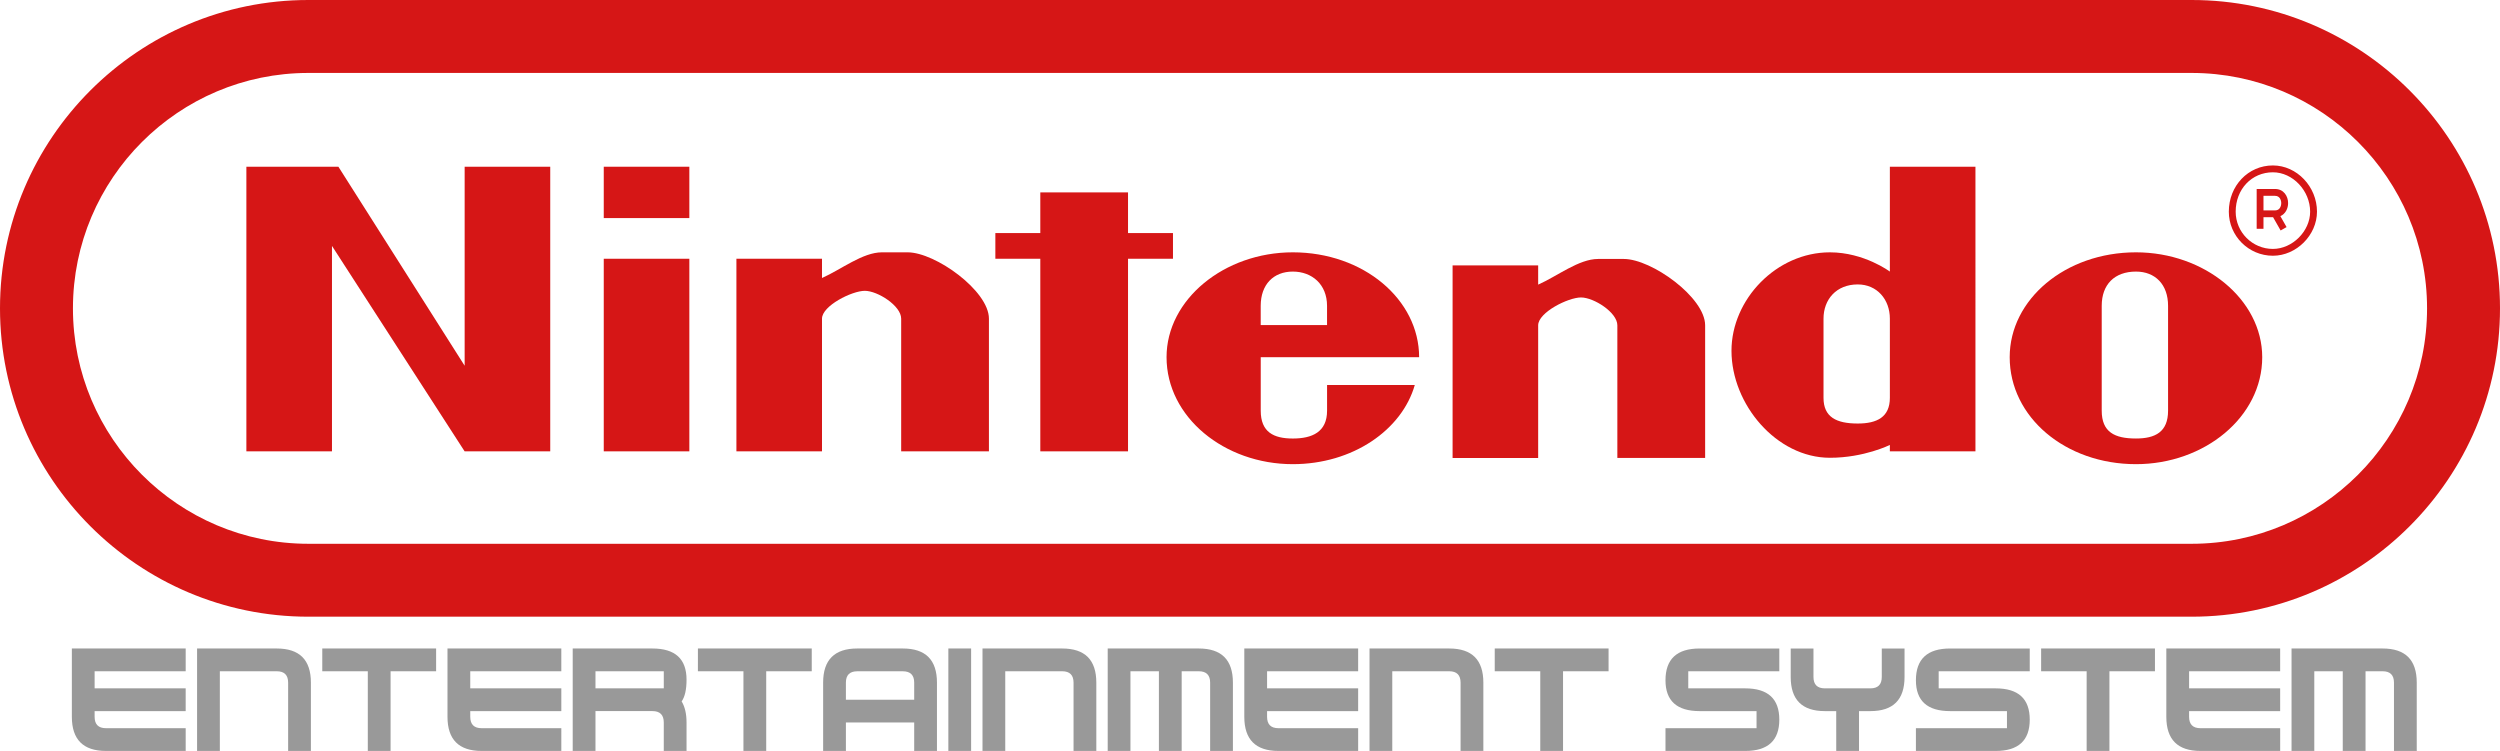 <?xml version="1.0" encoding="utf-8"?>
<!-- Generator: Adobe Illustrator 16.0.0, SVG Export Plug-In . SVG Version: 6.00 Build 0)  -->
<!DOCTYPE svg PUBLIC "-//W3C//DTD SVG 1.1//EN" "http://www.w3.org/Graphics/SVG/1.1/DTD/svg11.dtd">
<svg version="1.1" id="Ebene_1" xmlns="http://www.w3.org/2000/svg" xmlns:xlink="http://www.w3.org/1999/xlink" x="0px" y="0px"
	 width="285.603px" height="85.79px" viewBox="26.858 0 285.603 85.79" enable-background="new 26.858 0 285.603 85.79"
	 xml:space="preserve">
<g>
	<path fill="#D61616" d="M277.234,70.452H62.086c-19.423,0-35.228-15.804-35.228-35.228S42.665,0,62.086,0h215.146
		c19.426,0,35.229,15.802,35.229,35.226C312.461,54.648,296.66,70.452,277.234,70.452z M62.086,8.333
		c-14.829,0-26.895,12.063-26.895,26.895c0,14.829,12.064,26.895,26.895,26.895h215.146c14.826,0,26.896-12.064,26.896-26.895
		c0-14.83-12.067-26.895-26.896-26.895H62.086z"/>
	<path fill="#D61616" d="M89.718,51.563V19.047H79.94v22.735L65.516,19.047H55.004v32.516h9.779v-23.47l15.154,23.47H89.718z"/>
	<path fill="#D61616" d="M105.61,51.563V29.56h-9.778v22.002H105.61z"/>
	<path fill="#D61616" d="M105.61,24.914v-5.867h-9.778v5.867H105.61z"/>
	<path id="_x33_162" fill="#D61616" d="M139.834,51.563v-15.16c0-3.178-6.112-7.577-9.289-7.577h-2.935
		c-2.199,0-4.646,1.956-6.846,2.934v-2.2h-9.778v22.002h9.778v-15.16c0-1.467,3.422-3.178,4.891-3.178
		c1.467,0,4.154,1.711,4.154,3.178v15.158L139.834,51.563L139.834,51.563z"/>
	<path id="_x33_162_1_" fill="#D61616" d="M221.655,52.318V37.162c0-3.18-6.109-7.578-9.294-7.578h-2.932
		c-2.201,0-4.646,1.956-6.849,2.933v-2.199h-9.776V52.32h9.776V37.162c0-1.467,3.425-3.18,4.892-3.18s4.154,1.713,4.154,3.18v15.156
		H221.655L221.655,52.318z"/>
	<path fill="#D61616" d="M155.725,51.563V29.56h5.135v-2.934h-5.135V21.98h-10.021v4.646h-5.135v2.934h5.135v22.002H155.725z"/>
	<path fill="#D61616" d="M174.549,28.826c-7.822,0-14.423,5.378-14.423,11.979c0,6.845,6.601,12.222,14.423,12.222
		c6.846,0,12.469-3.909,13.936-9.045h-10.021v2.936c0,2.443-1.709,3.18-3.909,3.18c-2.199,0-3.669-0.733-3.669-3.18v-6.111h18.095
		C188.975,34.205,182.619,28.826,174.549,28.826z M174.549,31.026c2.201,0,3.912,1.468,3.912,3.912v2.199h-7.578v-2.199
		C170.883,32.493,172.35,31.026,174.549,31.026z"/>
	<path fill="#D61616" d="M270.875,28.826c-8.07,0-14.427,5.378-14.427,11.979c0,6.845,6.354,12.222,14.427,12.222
		c7.816,0,14.422-5.377,14.422-12.222C285.293,34.205,278.693,28.826,270.875,28.826z M270.875,31.026
		c2.193,0,3.666,1.468,3.666,3.912v11.979c0,2.442-1.473,3.179-3.666,3.179c-2.445,0-3.914-0.734-3.914-3.179V34.938
		C266.959,32.493,268.428,31.026,270.875,31.026z"/>
	<path fill="#D61616" d="M242.758,19.047v11.979c0,0-2.938-2.199-6.849-2.199c-6.11,0-11.244,5.378-11.244,11.246
		c0,6.11,5.136,12.224,11.244,12.224c3.911,0,6.849-1.467,6.849-1.467v0.73h9.778V19.047H242.758z M239.09,32.493
		c2.198,0,3.668,1.712,3.668,3.912v9.045c0,2.2-1.47,2.934-3.668,2.934c-2.443,0-3.912-0.731-3.912-2.934v-9.045
		C235.178,34.205,236.646,32.493,239.09,32.493z"/>
	<g>
		<path fill="#D61616" d="M286.516,29.216c-2.772,0-5.035-2.258-5.035-5.035c0-2.959,2.213-5.28,5.035-5.28
			c2.729,0,5.037,2.417,5.037,5.28C291.553,26.862,289.203,29.216,286.516,29.216z M286.516,19.683c-2.426,0-4.252,1.935-4.252,4.5
			c0,2.344,1.908,4.254,4.252,4.254c2.229,0,4.254-2.027,4.254-4.254C290.77,21.784,288.787,19.683,286.516,19.683z M287.4,26.33
			l-0.862-1.516h-1.097v1.321h-0.778V21.59h2.104c0.979,0,1.487,0.813,1.487,1.613c0,0.614-0.303,1.237-0.885,1.491l0.711,1.248
			L287.4,26.33z M285.441,24.036h1.32c0.221,0,0.396-0.079,0.521-0.235c0.119-0.149,0.188-0.368,0.188-0.597
			c0-0.312-0.15-0.832-0.709-0.832h-1.32V24.036L285.441,24.036z"/>
	</g>
</g>
<g>
	<path fill="#999999" d="M48.071,85.789h-9.103c-2.601,0-3.901-1.301-3.901-3.9v-7.804h13.004v2.603H37.667v1.949H48.07v2.602
		H37.667v0.65c0,0.866,0.434,1.301,1.301,1.301h9.103V85.789z"/>
	<path fill="#999999" d="M49.372,85.789V74.085h9.103c2.601,0,3.901,1.301,3.901,3.901v7.803h-2.601v-7.803
		c0-0.866-0.434-1.301-1.3-1.301h-6.502v9.104H49.372z"/>
	<path fill="#999999" d="M63.676,74.085H76.68v2.603h-5.202v9.103h-2.601v-9.103h-5.202L63.676,74.085L63.676,74.085z"/>
	<path fill="#999999" d="M90.984,85.789h-9.103c-2.601,0-3.901-1.301-3.901-3.9v-7.804h13.004v2.603H80.581v1.949h10.403v2.602
		H80.581v0.65c0,0.866,0.434,1.301,1.301,1.301h9.103L90.984,85.789L90.984,85.789z"/>
	<path fill="#999999" d="M94.886,81.238v4.552h-2.601V74.085h9.103c2.601,0,3.901,1.188,3.901,3.563
		c0,1.127-0.187,1.955-0.559,2.482c0.373,0.616,0.559,1.418,0.559,2.406v3.251h-2.601v-3.251c0-0.867-0.434-1.301-1.3-1.301h-6.502
		V81.238z M94.886,78.637h7.803v-1.949h-7.803V78.637z"/>
	<path fill="#999999" d="M106.589,74.085h13.004v2.603h-5.202v9.103h-2.601v-9.103h-5.202L106.589,74.085L106.589,74.085z"/>
	<path fill="#999999" d="M123.495,82.538v3.251h-2.601v-7.803c0-2.602,1.3-3.901,3.901-3.901h5.202c2.601,0,3.901,1.301,3.901,3.901
		v7.803h-2.601v-3.251H123.495z M131.297,79.938v-1.951c0-0.865-0.434-1.299-1.3-1.299h-5.202c-0.867,0-1.301,0.434-1.301,1.299
		v1.951H131.297z"/>
	<path fill="#999999" d="M135.199,85.789V74.085h2.601v11.704H135.199z"/>
	<path fill="#999999" d="M139.1,85.789V74.085h9.103c2.602,0,3.9,1.301,3.9,3.901v7.803h-2.601v-7.803
		c0-0.866-0.435-1.301-1.3-1.301h-6.502v9.104H139.1z"/>
	<path fill="#999999" d="M153.404,85.789V74.085h10.402c2.603,0,3.901,1.301,3.901,3.901v7.803h-2.601v-7.803
		c0-0.866-0.435-1.301-1.301-1.301h-1.951v9.104h-2.601v-9.104h-3.251v9.104H153.404z"/>
	<path fill="#999999" d="M182.014,85.789h-9.104c-2.602,0-3.901-1.301-3.901-3.9v-7.804h13.005v2.603h-10.404v1.949h10.404v2.602
		h-10.404v0.65c0,0.866,0.435,1.301,1.302,1.301h9.103V85.789L182.014,85.789z"/>
	<path fill="#999999" d="M183.314,85.789V74.085h9.103c2.603,0,3.901,1.301,3.901,3.901v7.803h-2.602v-7.803
		c0-0.866-0.434-1.301-1.301-1.301h-6.502v9.104H183.314z"/>
	<path fill="#999999" d="M197.619,74.085h13.004v2.603h-5.201v9.103h-2.602v-9.103h-5.201V74.085z"/>
	<path fill="#999999" d="M217.125,83.189h10.402v-1.951h-6.502c-2.601,0-3.9-1.176-3.9-3.523c0-2.419,1.301-3.629,3.9-3.629h9.104
		v2.602h-10.402v1.951h6.502c2.602,0,3.9,1.191,3.9,3.575s-1.3,3.576-3.9,3.576h-9.104V83.189z"/>
	<path fill="#999999" d="M236.63,81.238h-1.3c-2.602,0-3.9-1.301-3.9-3.901v-3.251h2.601v3.251c0,0.867,0.434,1.302,1.301,1.302
		h5.201c0.866,0,1.301-0.435,1.301-1.302v-3.251h2.601v3.251c0,2.603-1.3,3.901-3.9,3.901h-1.301v4.552h-2.602L236.63,81.238
		L236.63,81.238z"/>
	<path fill="#999999" d="M245.734,83.189h10.402v-1.951h-6.502c-2.601,0-3.9-1.176-3.9-3.523c0-2.419,1.301-3.629,3.9-3.629h9.104
		v2.602h-10.403v1.951h6.502c2.603,0,3.901,1.191,3.901,3.575s-1.301,3.576-3.901,3.576h-9.103V83.189z"/>
	<path fill="#999999" d="M260.039,74.085h13.004v2.603h-5.201v9.103h-2.602v-9.103h-5.201V74.085L260.039,74.085z"/>
	<path fill="#999999" d="M287.346,85.789h-9.103c-2.601,0-3.901-1.301-3.901-3.9v-7.804h13.004v2.603h-10.402v1.949h10.402v2.602
		h-10.402v0.65c0,0.866,0.434,1.301,1.301,1.301h9.104v2.6H287.346z"/>
	<path fill="#999999" d="M288.646,85.789V74.085h10.403c2.601,0,3.901,1.301,3.901,3.901v7.803h-2.602v-7.803
		c0-0.866-0.434-1.301-1.301-1.301H297.1v9.104h-2.603v-9.104h-3.251v9.104H288.646z"/>
</g>
</svg>
